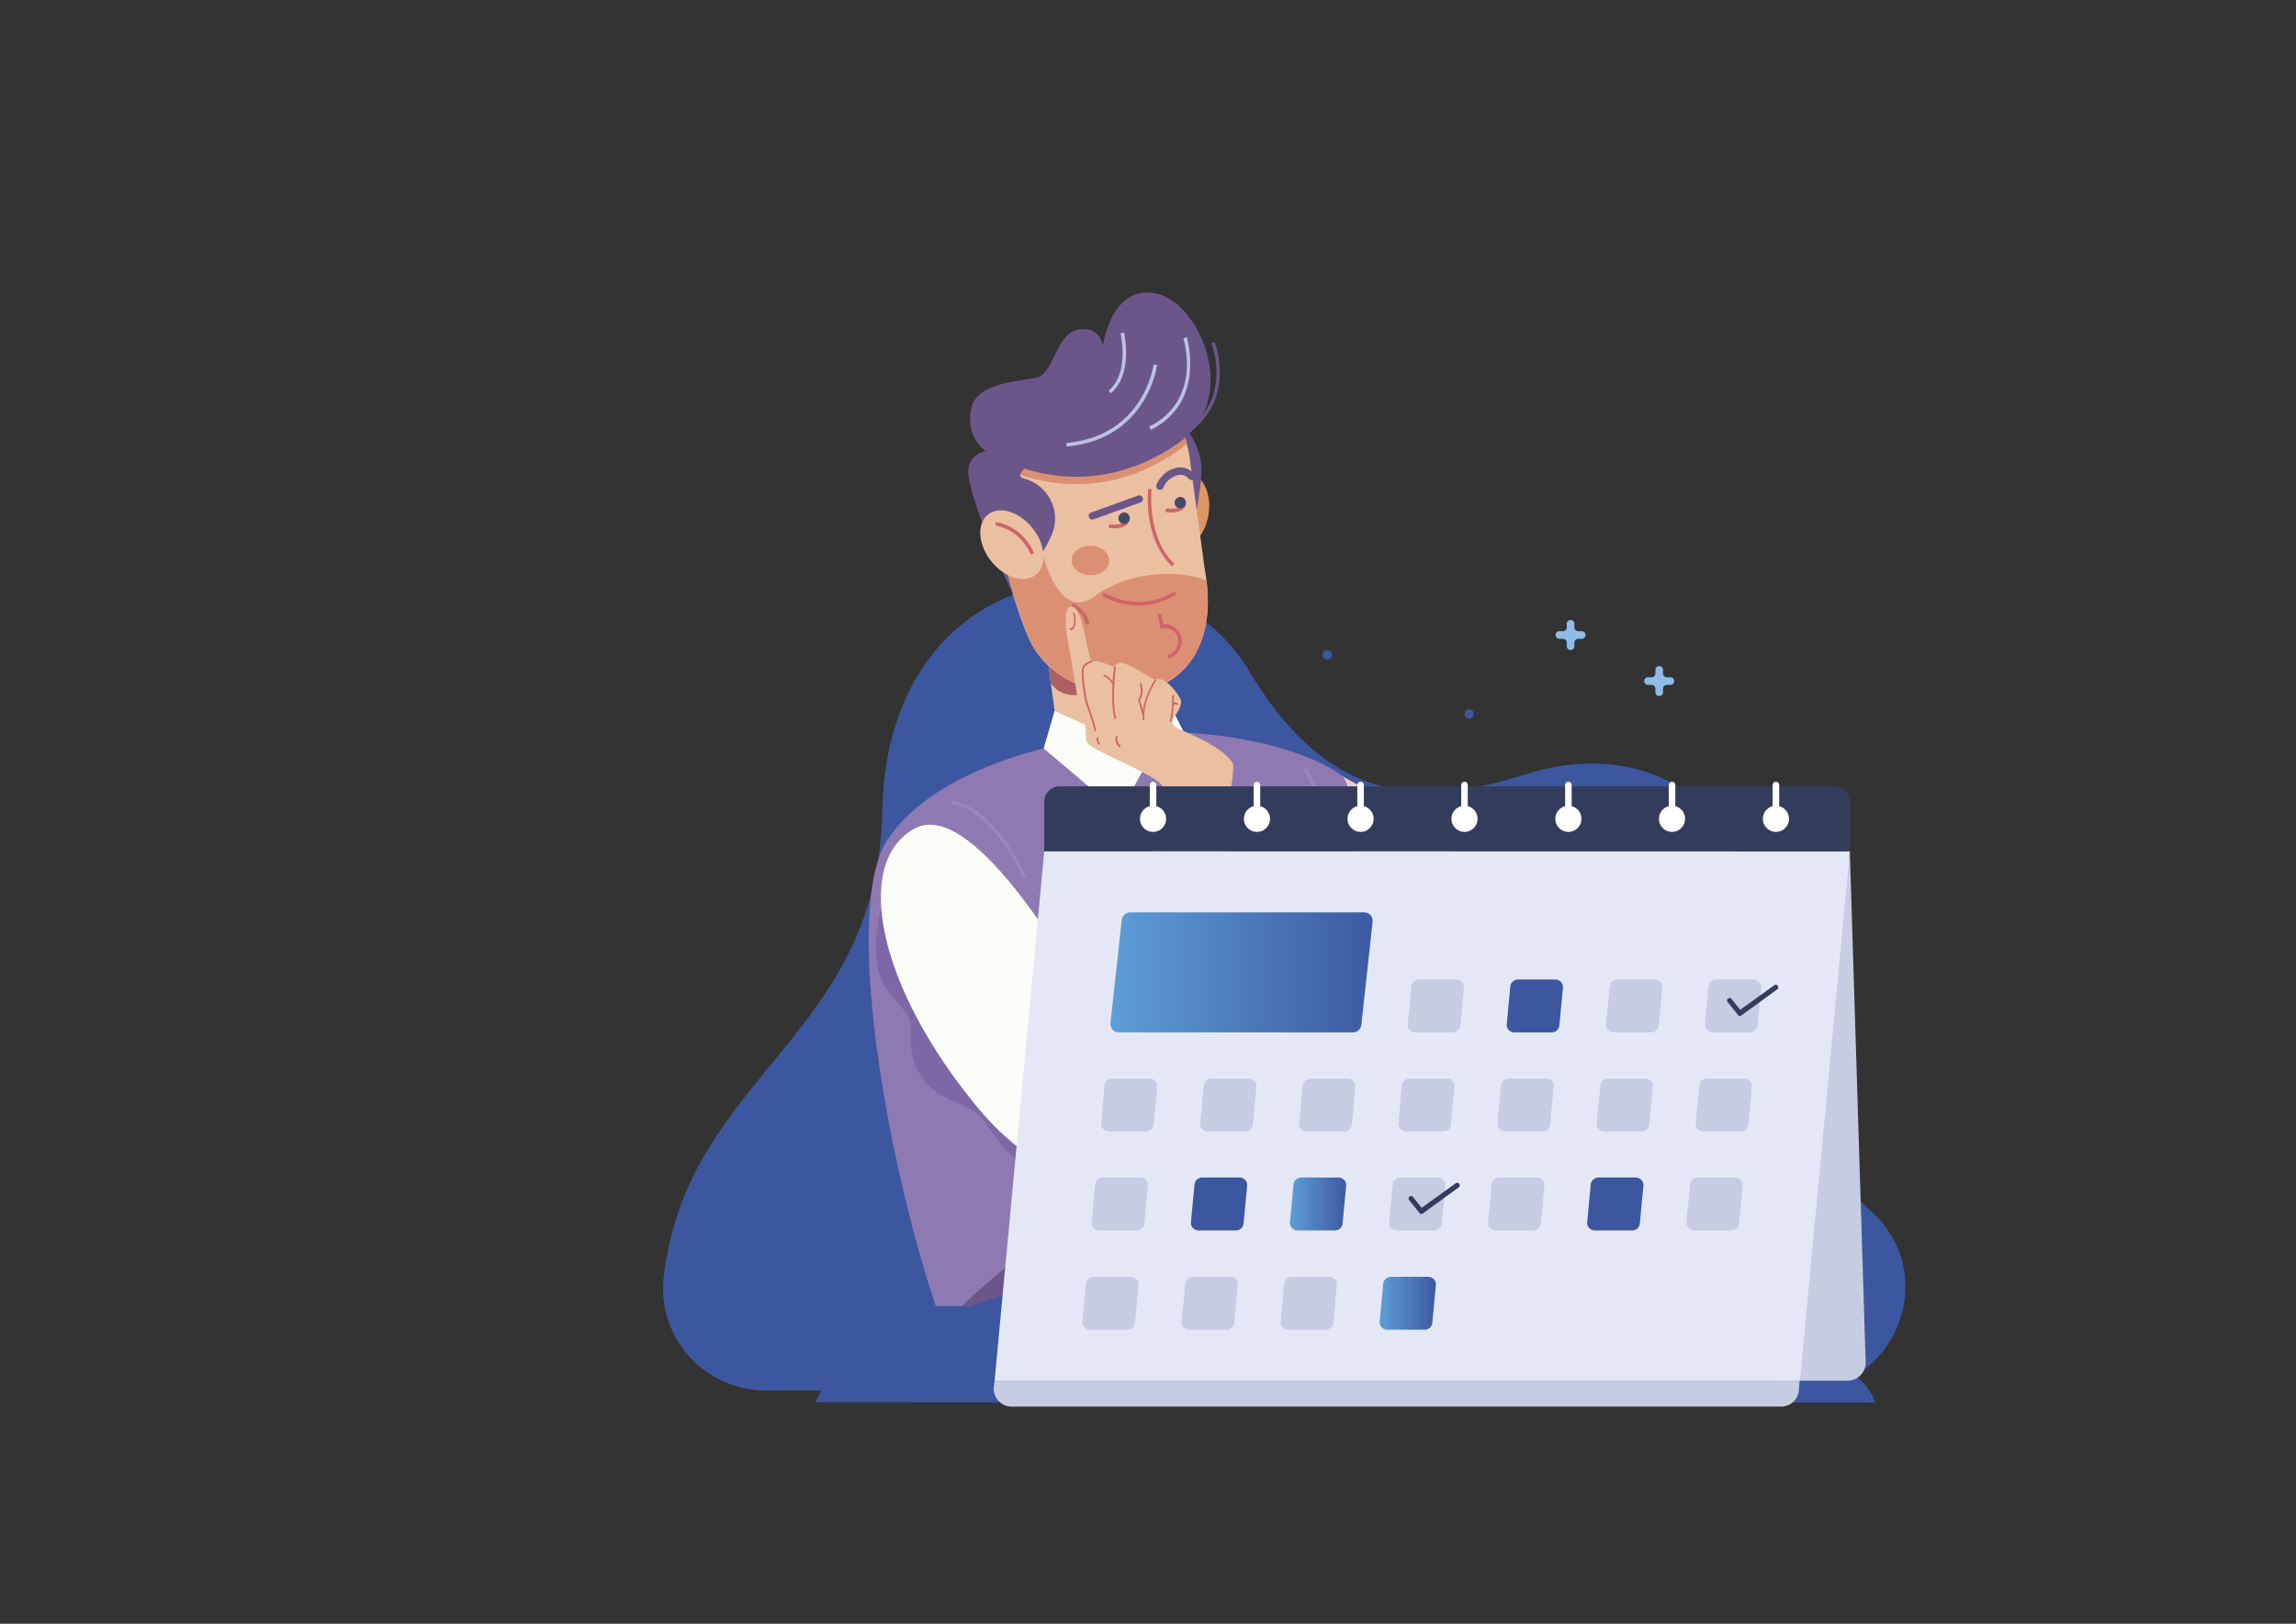 <?xml version="1.0" encoding="utf-8"?>
<!-- Generator: Adobe Illustrator 19.0.0, SVG Export Plug-In . SVG Version: 6.00 Build 0)  -->
<svg version="1.1" id="Capa_1" xmlns="http://www.w3.org/2000/svg" xmlns:xlink="http://www.w3.org/1999/xlink" x="0px" y="0px"
	 viewBox="0 0 841.9 595.3" style="enable-background:new 0 0 841.9 595.3;" xml:space="preserve">
<rect x="0" y="0" width="841.9" height="595.3" fill="#333333" stroke="none"/>
<style type="text/css">
	.st0{fill:#3C57A0;}
	.st1{fill:#8EBBE7;}
	.st2{clip-path:url(#XMLID_2_);}
	.st3{fill:#DD9662;}
	.st4{fill:#6B5689;}
	.st5{fill:#EDCBC9;}
	.st6{fill:#8E79B2;}
	.st7{fill:#EAC0A1;}
	.st8{fill:#7D68A7;}
	.st9{fill:#DB9074;}
	.st10{fill:#FCFCF8;}
	.st11{fill:#AD6063;}
	.st12{fill:#D06468;}
	.st13{fill:#BAC2E3;}
	.st14{fill:#454968;}
	.st15{fill:#8FC9F1;}
	.st16{fill:#75AED4;}
	.st17{fill:#9986BB;}
	.st18{fill:#C6CCE1;}
	.st19{fill:#E4E8F6;}
	.st20{fill:#333D5B;}
	.st21{fill:#FFFFFF;}
	.st22{fill:url(#XMLID_3_);}
	.st23{fill:url(#XMLID_4_);}
	.st24{fill:url(#XMLID_5_);}
</style>
<path id="XMLID_2189_" class="st0" d="M280.8,509.8l380-0.1c33.6,0,50.6-40.8,26.7-64.3c-0.5-0.5-1-1-1.5-1.4
	c-32.8-30.8-43.8-31.5-43.8-95.4s-46.6-76-81.4-65.1c-34.8,10.9-71.2,15.5-102.9-37.7s-132.5-44.9-134.4,51.7
	c-1.6,83.1-71.4,96.4-80.1,170.5C240.7,490.2,258.3,509.8,280.8,509.8z"/>
<path id="XMLID_1965_" class="st1" d="M580,231.4h-1.3c-0.8,0-1.4-0.6-1.4-1.4v-1.3c0-0.8-0.6-1.4-1.4-1.4l0,0
	c-0.8,0-1.4,0.6-1.4,1.4v1.3c0,0.8-0.6,1.4-1.4,1.4h-1.3c-0.8,0-1.4,0.6-1.4,1.4l0,0c0,0.8,0.6,1.4,1.4,1.4h1.3
	c0.8,0,1.4,0.6,1.4,1.4v1.3c0,0.8,0.6,1.4,1.4,1.4l0,0c0.8,0,1.4-0.6,1.4-1.4v-1.3c0-0.8,0.6-1.4,1.4-1.4h1.3c0.8,0,1.4-0.6,1.4-1.4
	l0,0C581.4,232,580.8,231.4,580,231.4z"/>
<path id="XMLID_1961_" class="st1" d="M612.5,248.3h-1.3c-0.8,0-1.4-0.6-1.4-1.4v-1.3c0-0.8-0.6-1.4-1.4-1.4l0,0
	c-0.8,0-1.4,0.6-1.4,1.4v1.3c0,0.8-0.6,1.4-1.4,1.4h-1.3c-0.8,0-1.4,0.6-1.4,1.4l0,0c0,0.8,0.6,1.4,1.4,1.4h1.3
	c0.8,0,1.4,0.6,1.4,1.4v1.3c0,0.8,0.6,1.4,1.4,1.4l0,0c0.8,0,1.4-0.6,1.4-1.4v-1.3c0-0.8,0.6-1.4,1.4-1.4h1.3c0.8,0,1.4-0.6,1.4-1.4
	l0,0C613.9,248.9,613.3,248.3,612.5,248.3z"/>
<g id="XMLID_1568_">
	<defs>
		<rect id="XMLID_1569_" x="253.6" y="79.6" width="381.7" height="399.2"/>
	</defs>
	<clipPath id="XMLID_2_">
		<use xlink:href="#XMLID_1569_"  style="overflow:visible;"/>
	</clipPath>
	<g id="XMLID_1570_" class="st2">
		
			<ellipse id="XMLID_1953_" transform="matrix(-0.17 0.986 -0.986 -0.17 691.792 -208.78)" class="st3" cx="433.9" cy="187.1" rx="14.1" ry="9.7"/>
		<path id="XMLID_1950_" class="st4" d="M440.5,173.9c-0.7,11.8-4.7,25.8-4.7,25.8L410.5,141C410.5,141,441.9,151.3,440.5,173.9z"/>
		<path id="XMLID_1949_" class="st5" d="M433.5,281.4c-8.8,15.8,28.2,64,102.4,94.3c56.4,23.1,55.4-10.8,16.4-47
			C511.1,290.6,449.3,252.9,433.5,281.4z"/>
		<path id="XMLID_1946_" class="st6" d="M491.8,284.2c-13.9-10.3-49.5-18.9-83.2-14.7c-34.7,4.4-68.7,16.6-83.2,38.4
			c-22.2,33.5,14.3,190.9,39.8,216.9c25.5,26,163.1,3,153.2-39.3C488.7,358.3,501.4,291.3,491.8,284.2z"/>
		<polygon id="XMLID_1943_" class="st7" points="431.4,275 424.4,225 381.7,223.3 388.7,275.5 422.2,276.9 		"/>
		<path id="XMLID_1940_" class="st8" d="M323,333.2c0,0-3.6,13.2-0.6,23.6c2.4,8.2,9.5,12.7,11.1,16.7c1.5,4-1.7,12.8,4.6,21.6
			c6.9,9.5,14.4,7.6,21.3,14.3c6.7,6.4,12.1,26.3,45.8,25.6L323,333.2z"/>
		<path id="XMLID_1937_" class="st7" d="M391,136.4c-21.1,4.4-34.1,25.8-28.2,46.6c0,0,6.1,32,14.5,51.2
			c13,29.5,74.8,31.1,64.4-25.9l-5.5-40.6c-2.9-21.4-23.3-35.9-44.5-31.5L391,136.4z"/>
		<path id="XMLID_1934_" class="st9" d="M364.1,169.8c4.7,2.4,34.7,18.5,67.8-4.5c1.2-0.8,2.3-1.7,3.3-2.7
			c-5.2-18.5-24-30.4-43.4-26.4l-0.8,0.2c-2.7,0.6-5.3,1.4-7.7,2.5c-0.9,1.1-2,2-3.3,2.2c-0.4,0.1-0.8,0.2-1.3,0.2
			c-9.4,5.9-15.7,15.9-17,26.9C362.4,168.8,363.2,169.3,364.1,169.8z"/>
		<path id="XMLID_1933_" class="st10" d="M335.3,303.8c17.3-9.5,46.9,28.6,79.6,91.1c27.4,52.4-23.9,50.4-56.2,11.4
			C321.8,361.9,312.6,316.3,335.3,303.8z"/>
		<path id="XMLID_1930_" class="st4" d="M375.9,166.8c4.5,3.4-5.6,7.2-0.2,8.7c8.5,2.4,13,11.2,10.5,19.1
			c-2.5,7.8-14.8,23.2-14.8,23.2s-15.1-31.6-16.3-43.9C353.9,161.6,373,164.6,375.9,166.8z"/>
		<path id="XMLID_1927_" class="st4" d="M364.1,167.1c-5.7-2.9-9.9-9.1-7.9-17.7c2.1-9,17.3-9.6,23.8-10.9c6.5-1.4,7-15.9,15.2-17.6
			c8.2-1.7,9.2,5.8,9.2,5.8s3.1-22.6,19.5-19.1c16.4,3.4,31.2,39,8,55C398.7,185.6,368.7,169.4,364.1,167.1z"/>
		<path id="XMLID_1924_" class="st9" d="M378.1,235.8c0.2,0.5,0.5,0.9,0.8,1.4l0,0c0,0,0,0,0,0c0.4,0.7,0.8,1.3,1.3,1.9
			c0.1,0.1,0.2,0.2,0.2,0.3c0.1,0.1,0.1,0.2,0.2,0.2l0,0c0,0,0,0,0,0c16.1,21.6,61.3,21.8,62.3-18.1c0-0.5,0-0.9,0-1.4
			c0-2.3-0.2-4.6-0.5-7.2c-5.2-2.8-26.6-5.7-42,6.4c-14.2,8.7-19.4-22-19.4-22l-13,8c0,0,0,0,0,0c0.3,1.1,0.6,2.3,0.9,3.4
			c0,0.1,0.1,0.2,0.1,0.3c0.3,1.1,0.6,2.2,0.9,3.3c0,0.2,0.1,0.3,0.1,0.5c0.3,1.1,0.6,2.2,1,3.3c0,0.2,0.1,0.3,0.1,0.5
			c0.3,1.1,0.7,2.3,1.1,3.4c0,0,0,0.1,0,0.1c0.4,1.1,0.7,2.2,1.1,3.3c0.1,0.2,0.1,0.3,0.2,0.5c0.4,1,0.7,2.1,1.1,3.1
			c0.1,0.2,0.1,0.4,0.2,0.6c0.4,1,0.8,2,1.1,3c0.1,0.2,0.1,0.3,0.2,0.5c0.4,1,0.8,2,1.2,3c0.2,0.5,0.5,1,0.7,1.5
			C378.1,235.7,378.1,235.8,378.1,235.8z"/>
		
			<ellipse id="XMLID_1921_" transform="matrix(0.621 0.784 -0.784 0.621 297.27 -215.11)" class="st7" cx="370.9" cy="199.7" rx="14.1" ry="9.7"/>
		<path id="XMLID_1918_" class="st11" d="M384.5,244.1l0.9,6.5c1.2,1.6,2.7,2.9,4.7,3.6c4.3,1.5,8.4,0,11.1,0.1
			c2.7,0.1,6.5,13.4,20.5,10.4c3.5-0.8,5.8-3.2,7.3-6.2l-1.2-8.5C414.7,257.7,395.8,254.5,384.5,244.1z"/>
		<g id="XMLID_1656_">
			<path id="XMLID_1917_" class="st12" d="M429.7,207.6c-10.7-10.5-8.7-27.7-8.7-28.4l1.3,0.2c0,0.2-2,17.3,8.3,27.3L429.7,207.6z"
				/>
		</g>
		<g id="XMLID_1654_">
			<path id="XMLID_1655_" class="st4" d="M400.5,190.5c-0.5,0-1.1-0.3-1.2-0.9c-0.3-0.7,0.1-1.5,0.8-1.7l17.2-6.2
				c0.7-0.3,1.5,0.1,1.7,0.8c0.3,0.7-0.1,1.5-0.8,1.7l-17.2,6.2C400.8,190.5,400.7,190.5,400.5,190.5z"/>
		</g>
		<g id="XMLID_1651_">
			<path id="XMLID_1652_" class="st4" d="M425.3,179.6c-0.2,0-0.3,0-0.5-0.1c-0.7-0.3-1-1-0.8-1.7c0.1-0.2,1.6-4.4,6.3-6
				c4-1.4,6.8,0.8,7.7,2.2c0.4,0.6,0.3,1.4-0.3,1.8c-0.6,0.4-1.4,0.3-1.8-0.3c-0.2-0.2-1.7-2.2-4.7-1.1c-3.4,1.2-4.6,4.2-4.6,4.4
				C426.3,179.3,425.8,179.6,425.3,179.6z"/>
		</g>
		<g id="XMLID_1649_">
			<path id="XMLID_1650_" class="st12" d="M417.6,222c-7.8,0-13.5-3.6-13.6-3.7l0.7-1.1c0.1,0.1,12.6,8,25.9-0.4l0.7,1.1
				C426.6,221,421.8,222,417.6,222z"/>
		</g>
		<g id="XMLID_1647_">
			<path id="XMLID_1648_" class="st12" d="M378,203.3c-4.2-9.6-12.9-10.6-13-10.6l0.1-1.3c0.4,0,9.6,1.1,14.1,11.4L378,203.3z"/>
		</g>
		<g id="XMLID_1645_">
			<path id="XMLID_1646_" class="st13" d="M422,157.6l-0.6-1.2c19.4-9.7,12.8-31.5,12.5-32.4l1.3-0.4
				C435.2,123.9,442.4,147.4,422,157.6z"/>
		</g>
		<g id="XMLID_1643_">
			<path id="XMLID_1644_" class="st13" d="M391.1,163.7l-0.1-1.3c28.4-2.5,32-28.5,32-28.8l1.3,0.2
				C424.3,134.1,420.6,161.1,391.1,163.7z"/>
		</g>
		<g id="XMLID_1641_">
			<path id="XMLID_1642_" class="st13" d="M407.3,144.2l-0.8-1c7.8-6.5,4.4-20.8,4.4-21l1.3-0.3
				C412.2,122.5,415.7,137.1,407.3,144.2z"/>
		</g>
		<g id="XMLID_1639_">
			<path id="XMLID_1640_" class="st12" d="M428.4,241.3l-0.3-1.3c1.3-0.2,2.4-1,3.1-2.1c0.7-1.1,1-2.4,0.8-3.7
				c-0.5-2.7-3.1-4.4-5.8-3.9l-0.7,0.1l-1-5.1l1.3-0.3l0.7,3.8c3.1-0.3,6,1.9,6.7,5c0.3,1.6,0,3.3-1,4.7
				C431.5,240,430,241,428.4,241.3z"/>
		</g>
		
			<ellipse id="XMLID_1636_" transform="matrix(3.196199e-02 -1 1 3.196199e-02 181.345 598.718)" class="st9" cx="399.8" cy="205.7" rx="5.4" ry="6.9"/>
		<path id="XMLID_1635_" class="st10" d="M454,319.2l-29.6-15.4c-13.7,52.1-18.6,48.2-32.5,91.3c-12.7,39.3,32.1,69.4,48.8-9.5
			C446.5,357.5,452.1,331.6,454,319.2z"/>
		<g id="XMLID_1633_">
			<path id="XMLID_1634_" class="st12" d="M398,228.9c-0.4-4.1-5.2-6.5-5.2-6.6l0.6-1.2c0.2,0.1,5.5,2.8,6,7.6L398,228.9z"/>
		</g>
		<polygon id="XMLID_1632_" class="st10" points="386.7,260.6 422.2,276.9 410.5,297.9 382.7,274.4 		"/>
		<polygon id="XMLID_1631_" class="st10" points="422.2,276.9 440.9,291 434.8,269.8 429.1,258.6 		"/>
		<g id="XMLID_1629_">
			<path id="XMLID_1630_" class="st12" d="M408.7,193.7c-1.2,0-2.1-0.2-2.2-0.2l0.3-1.3c0,0,4.4,0.8,5.9-1.3l1.1,0.8
				C412.7,193.3,410.4,193.7,408.7,193.7z"/>
		</g>
		<g id="XMLID_1627_">
			<path id="XMLID_1628_" class="st12" d="M429.5,187.9c-1.2,0-2.1-0.2-2.2-0.2l0.3-1.3c0,0,4.4,0.8,5.9-1.3l1.1,0.8
				C433.4,187.5,431.1,187.9,429.5,187.9z"/>
		</g>
		<circle id="XMLID_1624_" class="st14" cx="412.2" cy="190" r="2.1"/>
		<circle id="XMLID_1621_" class="st14" cx="432.8" cy="184.3" r="2.1"/>
		<path id="XMLID_1618_" class="st15" d="M453.5,320.3l-0.1,0.1c-1.6,2.8-5.1,3.9-8,2.5c-0.1-0.1-0.3-0.1-0.4-0.2l-0.5-0.3
			l-17.9-10.2c-0.1,0-0.1-0.1-0.2-0.1c-0.7-0.5-1.4-1-1.8-1.7c-1.3-1.9-1.5-4.4-0.3-6.5l0.1-0.1c0.7-1.2,1.6-2,2.8-2.5
			c0.6-0.3,1.3-0.5,2-0.5c1.2-0.1,2.5,0.1,3.7,0.8l14.5,8.3l0.6,0.3l3.3,1.9C454.2,313.5,455.2,317.3,453.5,320.3z"/>
		<path id="XMLID_1615_" class="st16" d="M452.5,321.6c-0.2-1.9-1.3-3.7-3.1-4.8l-3.3-1.9l-0.6-0.3l-14.5-8.3
			c-1.2-0.7-2.5-0.9-3.7-0.8c-0.7,0.1-1.3,0.3-2,0.5c-0.7,0.3-1.3,0.8-1.8,1.3c0.1,1,0.4,2,1,2.9c0.5,0.7,1.1,1.3,1.8,1.7
			c0.1,0.1,0.1,0.1,0.2,0.1l17.9,10.2l0.5,0.3c0.1,0.1,0.3,0.1,0.4,0.2C447.9,324,450.7,323.5,452.5,321.6z"/>
		<g id="XMLID_1589_">
			<path id="XMLID_1612_" class="st7" d="M447.9,310c-1,5.5-1.9,10.3-2.5,12.9c-0.1-0.1-0.3-0.1-0.4-0.2l-0.5-0.3l-17.9-10.2
				c-0.1,0-0.1-0.1-0.2-0.1c-0.7-0.5-1.4-1-1.8-1.7l2.5-9.2l0.7-2.7l1.1-4c0,0-0.1-0.2-0.3-0.7c-0.6-1.3-2-4.4-2.5-5.7
				c-0.6-1.8-6.1-4.3-9.5-6.2c-3.4-1.8-14.6-6.8-16.8-8.5c-2.2-1.7-1.5-3.7-1.7-5.9c-0.2-2.1-2.9-10.6-3.3-13.5
				c-0.5-2.8-2.3-14.2-3.1-18.3c-0.8-4-1.9-12.5,0.6-13.2c3.1-0.8,4.6,5.6,5.8,11.6c0.8,4,1.9,8.5,1.9,8.5s0.1,0,0.2,0
				c0.6-0.1,2.1-0.2,3,0c1.1,0.2,5.4,1.9,5.4,1.9s0.2-0.9,2.1-1.5c2-0.6,12.7,6.3,12.7,6.3c3.5-2.3,9.1,5.8,9.6,7.3
				c0.5,1.5-1,4.4-2.1,5.8c-1.2,1.3-1.5,2.7,0,4.1c1.5,1.3,16.9,6.3,21.1,13.3C453,281,450.2,297.3,447.9,310z"/>
			<g id="XMLID_1610_">
				<path id="XMLID_1611_" class="st12" d="M392.4,231.1l-0.1-0.7c0.5-0.1,0.8-0.3,1.1-0.7c1-1.6,0.1-4.8,0-4.9l0.6-0.2
					c0,0.1,1,3.6-0.1,5.4C393.6,230.7,393.1,231,392.4,231.1z"/>
			</g>
			<g id="XMLID_1608_">
				<path id="XMLID_1609_" class="st12" d="M401.3,268.1c-0.1-1.4-1.1-4.5-2.1-7.3c-0.7-1.9-1.3-3.7-1.5-4.7
					c-0.3-1.5-1.6-9.5-0.8-11.4c0.7-1.8,3-2.4,3.4-2.5l0.1,0.7l0-0.3l0,0.3c-0.3,0-2.3,0.6-2.9,2.1c-0.6,1.5,0.4,8.4,0.9,11
					c0.2,0.9,0.8,2.7,1.4,4.6c1,2.8,2,5.9,2.1,7.5L401.3,268.1z"/>
			</g>
			<g id="XMLID_1606_">
				<path id="XMLID_1607_" class="st12" d="M408.7,263.6c-1.9-6.9-0.2-18.7-0.2-19.2l0.7,0.1c0,0.1-1.7,12.2,0.1,19L408.7,263.6z"/>
			</g>
			<g id="XMLID_1604_">
				<path id="XMLID_1605_" class="st12" d="M410.5,274c-2.4-2.1-1.2-4.2-1.2-4.3l0.6,0.3l-0.3-0.2l0.3,0.2c0,0.1-0.9,1.7,1.1,3.5
					L410.5,274z"/>
			</g>
			<g id="XMLID_1602_">
				<path id="XMLID_1603_" class="st12" d="M403,273.1c-1.3-1.1-0.8-2.8-0.8-2.8l0.6,0.2c0,0.1-0.4,1.3,0.6,2.1L403,273.1z"/>
			</g>
			<g id="XMLID_1600_">
				<path id="XMLID_1601_" class="st12" d="M418.9,262l-1.6-5.5l0.1-0.1c1.7-2.2,0.5-5.7,0.5-5.8l0.6-0.2c0.1,0.2,1.3,3.8-0.5,6.3
					l1.5,5.1L418.9,262z"/>
			</g>
			<g id="XMLID_1598_">
				<path id="XMLID_1599_" class="st12" d="M419.1,264.1c-1-6.9,4.2-14.6,4.4-15l0.5,0.4c-0.1,0.1-5.3,7.8-4.3,14.5L419.1,264.1z"/>
			</g>
			<g id="XMLID_1596_">
				<path id="XMLID_1597_" class="st12" d="M429.5,264.7l-0.6-0.2c1.2-4.7,0.9-9.6,0.9-9.7l0.7,0
					C430.4,254.9,430.7,259.9,429.5,264.7z"/>
			</g>
			<g id="XMLID_1594_">
				<path id="XMLID_1595_" class="st12" d="M431.6,258.6c-0.3-0.3-0.6-0.4-0.9-0.4c-0.2,0-0.4,0.2-0.4,0.2l-0.5-0.4
					c0,0,0.3-0.4,0.8-0.5c0.5,0,0.9,0.1,1.4,0.6L431.6,258.6z"/>
			</g>
			<g id="XMLID_1592_">
				<path id="XMLID_1593_" class="st12" d="M433.1,294.6c-1.1,0-4.2-0.5-4.4-0.5l0.1-0.7c0,0,3.3,0.5,4.3,0.5L433.1,294.6z"/>
			</g>
			<g id="XMLID_1590_">
				<path id="XMLID_1591_" class="st12" d="M408,251c-1.4-2.6-3.3-3.1-3.4-3.1l0.1-0.6c0.1,0,2.3,0.5,3.8,3.4L408,251z"/>
			</g>
		</g>
		<g id="XMLID_1587_">
			<path id="XMLID_1588_" class="st17" d="M375.3,322.2c-13-27.5-26.2-27.2-26.4-27.2l-0.1-1.3c0.6,0,14.2-0.3,27.6,28L375.3,322.2z
				"/>
		</g>
		<g id="XMLID_1585_">
			<path id="XMLID_1586_" class="st17" d="M479.2,327.3l-1.2-0.5c11.7-26.6,0.2-44.4,0.1-44.6l1.1-0.7
				C479.3,281.6,491.2,300,479.2,327.3z"/>
		</g>
		<g id="XMLID_1581_">
			<path id="XMLID_1582_" class="st5" d="M451.1,344.3l-25.9-14.1l5.4-9.9l25.9,14.1L451.1,344.3z M427,329.7l23.5,12.8l4.1-7.6
				l-23.5-12.8L427,329.7z"/>
		</g>
		<circle id="XMLID_1578_" class="st6" cx="447.6" cy="336" r="2.8"/>
		<path id="XMLID_1575_" class="st4" d="M345.5,485.9c6.5,18.4,13.4,32.6,19.7,39c25.5,26,163.1,3,153.2-39.3
			c-4.5-19.4-8.1-37.4-10.9-54C436.9,401,367.5,463.3,345.5,485.9z"/>
		<g id="XMLID_1573_">
			<path id="XMLID_1574_" class="st17" d="M497.3,412.7c-20.2-19.9-52.1-13.4-52.4-13.4l-0.3-1.3c0.3-0.1,32.8-6.7,53.6,13.7
				L497.3,412.7z"/>
		</g>
		<g id="XMLID_1571_">
			<path id="XMLID_1572_" class="st4" d="M434.4,159.7l-0.7-1.1c18.6-11.8,10.8-31.9,10.5-32.7l1.2-0.5
				C445.5,125.6,453.9,147.4,434.4,159.7z"/>
		</g>
	</g>
</g>
<g id="XMLID_1510_">
	<path id="XMLID_1567_" class="st0" d="M687.6,514.2c0,0-5.9-30.3-99.3-30.3c-54.1,0-81.6-76.9-163.5-33.8
		c-83.4,43.9-106.1,25.9-125.9,64L687.6,514.2z"/>
	<g id="XMLID_1511_">
		<path id="XMLID_1566_" class="st18" d="M678.3,312.1l5.8,187.3c0.1,3.7-2.9,6.8-6.6,6.8H650L678.3,312.1z"/>
		<path id="XMLID_1565_" class="st18" d="M364.4,508.5c-0.4,3.8,2.7,7.2,6.5,7.2h282.2c3.4,0,6.2-2.6,6.5-5.9l0.3-3.6H364.7
			L364.4,508.5z"/>
		<polygon id="XMLID_1564_" class="st19" points="382.9,312.1 364.7,506.2 660,506.2 678.3,312.1 		"/>
		<path id="XMLID_1563_" class="st20" d="M672.8,288.3H388.5c-3.1,0-5.6,2.5-5.6,5.6v18.2h295.4v-18.2
			C678.3,290.8,675.8,288.3,672.8,288.3z"/>
		<g id="XMLID_1541_">
			<g id="XMLID_1560_">
				<circle id="XMLID_1562_" class="st21" cx="651.2" cy="300.2" r="4.8"/>
				<path id="XMLID_1561_" class="st21" d="M651.2,300.2L651.2,300.2c-0.7,0-1.2-0.5-1.2-1.2v-11.2c0-0.7,0.5-1.2,1.2-1.2l0,0
					c0.7,0,1.2,0.5,1.2,1.2V299C652.4,299.6,651.8,300.2,651.2,300.2z"/>
			</g>
			<g id="XMLID_1557_">
				<circle id="XMLID_1559_" class="st21" cx="613.1" cy="300.2" r="4.8"/>
				<path id="XMLID_1558_" class="st21" d="M613.1,300.2L613.1,300.2c-0.7,0-1.2-0.5-1.2-1.2v-11.2c0-0.7,0.5-1.2,1.2-1.2l0,0
					c0.7,0,1.2,0.5,1.2,1.2V299C614.3,299.6,613.8,300.2,613.1,300.2z"/>
			</g>
			<g id="XMLID_1554_">
				<circle id="XMLID_1556_" class="st21" cx="575.1" cy="300.2" r="4.8"/>
				<path id="XMLID_1555_" class="st21" d="M575.1,300.2L575.1,300.2c-0.7,0-1.2-0.5-1.2-1.2v-11.2c0-0.7,0.5-1.2,1.2-1.2l0,0
					c0.7,0,1.2,0.5,1.2,1.2V299C576.2,299.6,575.7,300.2,575.1,300.2z"/>
			</g>
			<g id="XMLID_1551_">
				<circle id="XMLID_1553_" class="st21" cx="537" cy="300.2" r="4.8"/>
				<path id="XMLID_1552_" class="st21" d="M537,300.2L537,300.2c-0.7,0-1.2-0.5-1.2-1.2v-11.2c0-0.7,0.5-1.2,1.2-1.2l0,0
					c0.7,0,1.2,0.5,1.2,1.2V299C538.2,299.6,537.7,300.2,537,300.2z"/>
			</g>
			<g id="XMLID_1548_">
				<circle id="XMLID_1550_" class="st21" cx="498.9" cy="300.2" r="4.8"/>
				<path id="XMLID_1549_" class="st21" d="M498.9,300.2L498.9,300.2c-0.7,0-1.2-0.5-1.2-1.2v-11.2c0-0.7,0.5-1.2,1.2-1.2l0,0
					c0.7,0,1.2,0.5,1.2,1.2V299C500.1,299.6,499.6,300.2,498.9,300.2z"/>
			</g>
			<g id="XMLID_1545_">
				<circle id="XMLID_1547_" class="st21" cx="460.9" cy="300.2" r="4.8"/>
				<path id="XMLID_1546_" class="st21" d="M460.9,300.2L460.9,300.2c-0.7,0-1.2-0.5-1.2-1.2v-11.2c0-0.7,0.5-1.2,1.2-1.2l0,0
					c0.7,0,1.2,0.5,1.2,1.2V299C462.1,299.6,461.5,300.2,460.9,300.2z"/>
			</g>
			<g id="XMLID_1542_">
				<circle id="XMLID_1544_" class="st21" cx="422.8" cy="300.2" r="4.8"/>
				<path id="XMLID_1543_" class="st21" d="M422.8,300.2L422.8,300.2c-0.7,0-1.2-0.5-1.2-1.2v-11.2c0-0.7,0.5-1.2,1.2-1.2l0,0
					c0.7,0,1.2,0.5,1.2,1.2V299C424,299.6,423.5,300.2,422.8,300.2z"/>
			</g>
		</g>
		<g id="XMLID_1537_">
			<path id="XMLID_1540_" class="st0" d="M453.2,451.1h-13.7c-1.7,0-3-1.4-2.8-3.1l1.3-13.7c0.1-1.5,1.4-2.6,2.8-2.6h13.7
				c1.7,0,3,1.4,2.8,3.1l-1.3,13.7C455.9,450,454.7,451.1,453.2,451.1z"/>
			<linearGradient id="XMLID_3_" gradientUnits="userSpaceOnUse" x1="472.975" y1="441.424" x2="493.671" y2="441.424">
				<stop  offset="0" style="stop-color:#5E9DD7"/>
				<stop  offset="1" style="stop-color:#3D5AA2"/>
			</linearGradient>
			<path id="XMLID_1539_" class="st22" d="M489.5,451.1h-13.7c-1.7,0-3-1.4-2.8-3.1l1.3-13.7c0.1-1.5,1.4-2.6,2.8-2.6h13.7
				c1.7,0,3,1.4,2.8,3.1l-1.3,13.7C492.2,450,491,451.1,489.5,451.1z"/>
			<path id="XMLID_1538_" class="st0" d="M598.5,451.1h-13.7c-1.7,0-3-1.4-2.8-3.1l1.3-13.7c0.1-1.5,1.4-2.6,2.8-2.6h13.7
				c1.7,0,3,1.4,2.8,3.1l-1.3,13.7C601.2,450,600,451.1,598.5,451.1z"/>
		</g>
		<linearGradient id="XMLID_4_" gradientUnits="userSpaceOnUse" x1="407.145" y1="356.514" x2="503.357" y2="356.514">
			<stop  offset="0" style="stop-color:#5E9DD7"/>
			<stop  offset="1" style="stop-color:#3D5AA2"/>
		</linearGradient>
		<path id="XMLID_1536_" class="st23" d="M496.1,378.5h-85.8c-1.9,0-3.3-1.6-3.1-3.5l4.1-37.6c0.2-1.6,1.5-2.9,3.1-2.9h85.8
			c1.9,0,3.3,1.6,3.1,3.5l-4.1,37.6C499.1,377.2,497.7,378.5,496.1,378.5z"/>
		<g id="XMLID_1518_">
			<path id="XMLID_1535_" class="st18" d="M486.1,487.5h-13.7c-1.7,0-3-1.4-2.8-3.1l1.3-13.7c0.1-1.5,1.4-2.6,2.8-2.6h13.7
				c1.7,0,3,1.4,2.8,3.1l-1.3,13.7C488.8,486.4,487.6,487.5,486.1,487.5z"/>
			<path id="XMLID_1534_" class="st18" d="M449.8,487.5h-13.7c-1.7,0-3-1.4-2.8-3.1l1.3-13.7c0.1-1.5,1.4-2.6,2.8-2.6h13.7
				c1.7,0,3,1.4,2.8,3.1l-1.3,13.7C452.5,486.4,451.2,487.5,449.8,487.5z"/>
			<path id="XMLID_1533_" class="st18" d="M413.4,487.5h-13.7c-1.7,0-3-1.4-2.8-3.1l1.3-13.7c0.1-1.5,1.4-2.6,2.8-2.6h13.7
				c1.7,0,3,1.4,2.8,3.1l-1.3,13.7C416.1,486.4,414.9,487.5,413.4,487.5z"/>
			<path id="XMLID_1532_" class="st18" d="M634.9,451.1h-13.7c-1.7,0-3-1.4-2.8-3.1l1.3-13.7c0.1-1.5,1.4-2.6,2.8-2.6h13.7
				c1.7,0,3,1.4,2.8,3.1l-1.3,13.7C637.6,450,636.4,451.1,634.9,451.1z"/>
			<path id="XMLID_1531_" class="st18" d="M562.2,451.1h-13.7c-1.7,0-3-1.4-2.8-3.1l1.3-13.7c0.1-1.5,1.4-2.6,2.8-2.6h13.7
				c1.7,0,3,1.4,2.8,3.1l-1.3,13.7C564.9,450,563.7,451.1,562.2,451.1z"/>
			<path id="XMLID_1530_" class="st18" d="M525.9,451.1h-13.7c-1.7,0-3-1.4-2.8-3.1l1.3-13.7c0.1-1.5,1.4-2.6,2.8-2.6h13.7
				c1.7,0,3,1.4,2.8,3.1l-1.3,13.7C528.6,450,527.3,451.1,525.9,451.1z"/>
			<path id="XMLID_1529_" class="st18" d="M416.8,451.1h-13.7c-1.7,0-3-1.4-2.8-3.1l1.3-13.7c0.1-1.5,1.4-2.6,2.8-2.6h13.7
				c1.7,0,3,1.4,2.8,3.1l-1.3,13.7C419.6,450,418.3,451.1,416.8,451.1z"/>
			<path id="XMLID_1528_" class="st18" d="M638.3,414.8h-13.7c-1.7,0-3-1.4-2.8-3.1l1.3-13.7c0.1-1.5,1.4-2.6,2.8-2.6h13.7
				c1.7,0,3,1.4,2.8,3.1l-1.3,13.7C641,413.7,639.8,414.8,638.3,414.8z"/>
			<path id="XMLID_1527_" class="st18" d="M602,414.8h-13.7c-1.7,0-3-1.4-2.8-3.1l1.3-13.7c0.1-1.5,1.4-2.6,2.8-2.6h13.7
				c1.7,0,3,1.4,2.8,3.1l-1.3,13.7C604.7,413.7,603.4,414.8,602,414.8z"/>
			<path id="XMLID_1526_" class="st18" d="M565.6,414.8h-13.7c-1.7,0-3-1.4-2.8-3.1l1.3-13.7c0.1-1.5,1.4-2.6,2.8-2.6h13.7
				c1.7,0,3,1.4,2.8,3.1l-1.3,13.7C568.3,413.7,567.1,414.8,565.6,414.8z"/>
			<path id="XMLID_1525_" class="st18" d="M529.3,414.8h-13.7c-1.7,0-3-1.4-2.8-3.1L514,398c0.1-1.5,1.4-2.6,2.8-2.6h13.7
				c1.7,0,3,1.4,2.8,3.1l-1.3,13.7C532,413.7,530.8,414.8,529.3,414.8z"/>
			<path id="XMLID_1524_" class="st18" d="M492.9,414.8h-13.7c-1.7,0-3-1.4-2.8-3.1l1.3-13.7c0.1-1.5,1.4-2.6,2.8-2.6h13.7
				c1.7,0,3,1.4,2.8,3.1l-1.3,13.7C495.6,413.7,494.4,414.8,492.9,414.8z"/>
			<path id="XMLID_1523_" class="st18" d="M456.6,414.8h-13.7c-1.7,0-3-1.4-2.8-3.1l1.3-13.7c0.1-1.5,1.4-2.6,2.8-2.6h13.7
				c1.7,0,3,1.4,2.8,3.1l-1.3,13.7C459.3,413.7,458.1,414.8,456.6,414.8z"/>
			<path id="XMLID_1522_" class="st18" d="M420.3,414.8h-13.7c-1.7,0-3-1.4-2.8-3.1L405,398c0.1-1.5,1.4-2.6,2.8-2.6h13.7
				c1.7,0,3,1.4,2.8,3.1l-1.3,13.7C423,413.7,421.7,414.8,420.3,414.8z"/>
			<path id="XMLID_1521_" class="st18" d="M641.7,378.5H628c-1.7,0-3-1.4-2.8-3.1l1.3-13.7c0.1-1.5,1.4-2.6,2.8-2.6H643
				c1.7,0,3,1.4,2.8,3.1l-1.3,13.7C644.4,377.3,643.2,378.5,641.7,378.5z"/>
			<path id="XMLID_1520_" class="st18" d="M605.4,378.5h-13.7c-1.7,0-3-1.4-2.8-3.1l1.3-13.7c0.1-1.5,1.4-2.6,2.8-2.6h13.7
				c1.7,0,3,1.4,2.8,3.1l-1.3,13.7C608.1,377.3,606.9,378.5,605.4,378.5z"/>
			<path id="XMLID_1519_" class="st18" d="M532.7,378.5H519c-1.7,0-3-1.4-2.8-3.1l1.3-13.7c0.1-1.5,1.4-2.6,2.8-2.6H534
				c1.7,0,3,1.4,2.8,3.1l-1.3,13.7C535.4,377.3,534.2,378.5,532.7,378.5z"/>
		</g>
		<g id="XMLID_1516_">
			<path id="XMLID_1517_" class="st20" d="M521.2,445.1c-0.3,0-0.6-0.1-0.7-0.4l-3.8-4.7c-0.3-0.4-0.3-1,0.1-1.3
				c0.4-0.3,1-0.3,1.3,0.1l3.2,4l12.5-9c0.4-0.3,1-0.2,1.3,0.2c0.3,0.4,0.2,1-0.2,1.3l-13.2,9.6C521.6,445,521.4,445.1,521.2,445.1z
				"/>
		</g>
		<g id="XMLID_1514_">
			<path id="XMLID_1515_" class="st20" d="M638,372.5c-0.3,0-0.6-0.1-0.7-0.4l-3.8-4.7c-0.3-0.4-0.3-1,0.1-1.3
				c0.4-0.3,1-0.3,1.3,0.1l3.2,4l12.5-9c0.4-0.3,1-0.2,1.3,0.2c0.3,0.4,0.2,1-0.2,1.3l-13.2,9.6C638.4,372.4,638.2,372.5,638,372.5z
				"/>
		</g>
		<linearGradient id="XMLID_5_" gradientUnits="userSpaceOnUse" x1="505.893" y1="477.763" x2="526.589" y2="477.763">
			<stop  offset="0" style="stop-color:#5E9DD7"/>
			<stop  offset="1" style="stop-color:#3D5AA2"/>
		</linearGradient>
		<path id="XMLID_1513_" class="st24" d="M522.4,487.5h-13.7c-1.7,0-3-1.4-2.8-3.1l1.3-13.7c0.1-1.5,1.4-2.6,2.8-2.6h13.7
			c1.7,0,3,1.4,2.8,3.1l-1.3,13.7C525.1,486.4,523.9,487.5,522.4,487.5z"/>
		<path id="XMLID_1512_" class="st0" d="M569,378.5h-13.7c-1.7,0-3-1.4-2.8-3.1l1.3-13.7c0.1-1.5,1.4-2.6,2.8-2.6h13.7
			c1.7,0,3,1.4,2.8,3.1l-1.3,13.7C571.7,377.3,570.5,378.5,569,378.5z"/>
	</g>
</g>
<circle id="XMLID_1509_" class="st0" cx="538.7" cy="261.8" r="1.7"/>
<circle id="XMLID_1508_" class="st0" cx="486.7" cy="240.1" r="1.7"/>
<circle id="XMLID_1507_" class="st19" cx="1176.3" cy="678" r="1.7"/>
</svg>
